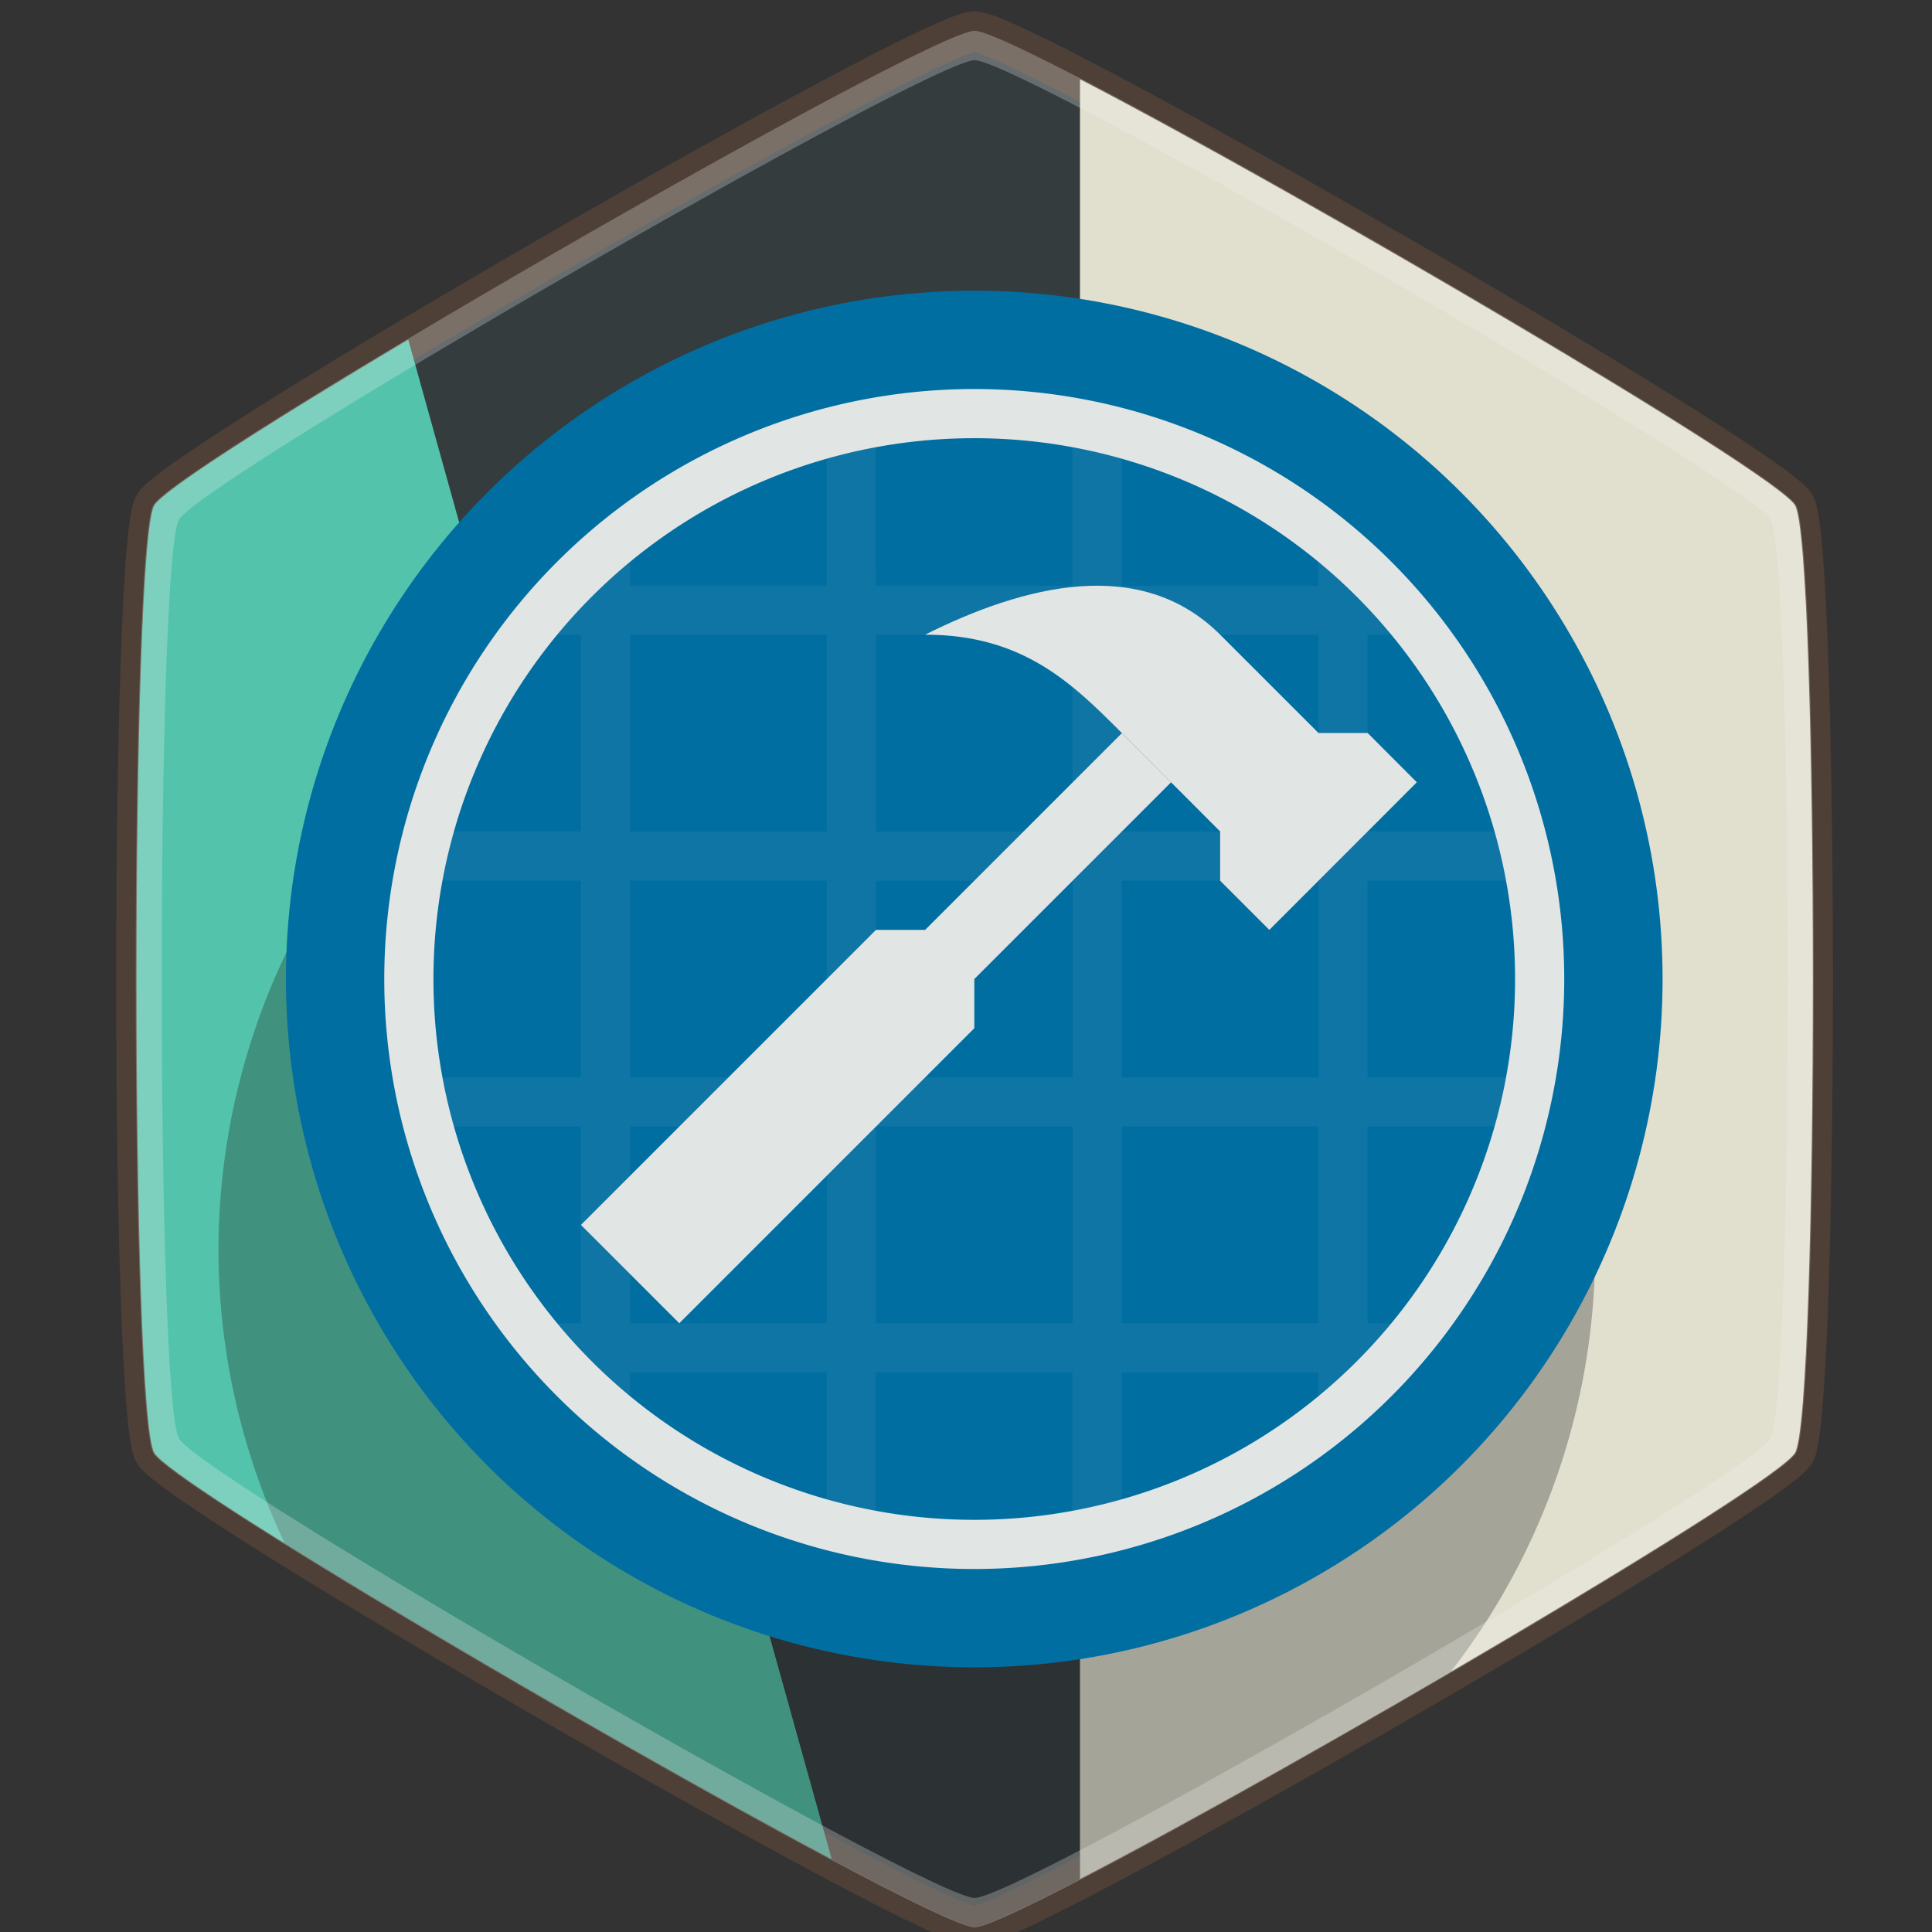 <?xml version="1.0" encoding="UTF-8" standalone="no"?>
<!-- Created with Inkscape (http://www.inkscape.org/) -->

<svg
   xmlns:dc="http://purl.org/dc/elements/1.1/"
   xmlns:cc="http://creativecommons.org/ns#"
   xmlns:rdf="http://www.w3.org/1999/02/22-rdf-syntax-ns#"
   xmlns:svg="http://www.w3.org/2000/svg"
   xmlns="http://www.w3.org/2000/svg"
   xmlns:xlink="http://www.w3.org/1999/xlink"
   xmlns:sodipodi="http://sodipodi.sourceforge.net/DTD/sodipodi-0.dtd"
   xmlns:inkscape="http://www.inkscape.org/namespaces/inkscape"
   width="32"
   version="1.1"
   height="32"
   viewBox="0 0 32 32"
   id="svg30"
   sodipodi:docname="applications-development.svg"
   inkscape:version="0.92.2 (unknown)">
  <rect x="0" y="0" width="32" height="32" fill="#333333" stroke="none"/>
  <sodipodi:namedview
     pagecolor="#ffffff"
     bordercolor="#666666"
     borderopacity="1"
     objecttolerance="10"
     gridtolerance="10"
     guidetolerance="10"
     inkscape:pageopacity="0"
     inkscape:pageshadow="2"
     inkscape:window-width="1868"
     inkscape:window-height="1050"
     id="namedview32"
     showgrid="false"
     inkscape:zoom="10.429825"
     inkscape:cx="-0.86095586"
     inkscape:cy="10.229281"
     inkscape:window-x="52"
     inkscape:window-y="0"
     inkscape:window-maximized="1"
     inkscape:current-layer="layer1" />
  <defs
     id="defs5455">
    <linearGradient
       id="linearGradient4256">
      <stop
         style="stop-color:#8cbdf8"
         id="stop4258" />
      <stop
         offset="1"
         style="stop-color:#d5e8ff"
         id="stop4260" />
    </linearGradient>
    <linearGradient
       id="linearGradient4232">
      <stop
         style="stop-color:#3889e9"
         id="stop4234-0" />
      <stop
         offset="1"
         style="stop-color:#5ea5fb"
         id="stop4236" />
    </linearGradient>
    <linearGradient
       inkscape:collect="always"
       xlink:href="#linearGradient4232"
       id="linearGradient3426"
       y1="545.798"
       y2="517.798"
       x2="0"
       gradientUnits="userSpaceOnUse" />
  </defs>
  <g
     inkscape:label="Capa 1"
     inkscape:groupmode="layer"
     id="layer1"
     transform="matrix(1 0 0 1 -384.571 -515.798)">
    <ellipse
       cx="400.571"
       cy="531.798"
       style="fill:url(#linearGradient3426);stroke-width:4"
       id="ellipse4233" />
    <g
       id="g873"
       transform="matrix(0.265,0,0,0.265,309.655,393.891)">
      <path
         inkscape:transform-center-x="-9.2692787e-05"
         sodipodi:type="star"
         style="opacity:1;fill:#343c3e;fill-opacity:1;stroke:#4e4036;stroke-width:0.708;stroke-linecap:round;stroke-linejoin:bevel;stroke-miterlimit:4;stroke-dasharray:none;stroke-dashoffset:0;stroke-opacity:1;paint-order:stroke markers fill"
         id="path2749"
         sodipodi:sides="6"
         sodipodi:cx="-159.88393"
         sodipodi:cy="88.735123"
         sodipodi:r1="16.576097"
         sodipodi:r2="14.355322"
         sodipodi:arg1="1.0471976"
         sodipodi:arg2="1.5707963"
         inkscape:flatsided="true"
         inkscape:rounded="0.05"
         inkscape:randomized="0"
         d="m -151.596,103.09 c -0.718,0.414 -15.858,0.414 -16.576,0 -0.718,-0.414 -8.288,-13.527 -8.288,-14.355 0,-0.829 7.57,-13.941 8.288,-14.355 0.718,-0.414 15.858,-0.414 16.576,10e-7 0.718,0.414 8.288,13.527 8.288,14.355 0,0.829 -7.57,13.941 -8.288,14.355 z"
         transform="matrix(0,3.572,-3.572,0,660.574,1092.31)"
         inkscape:transform-center-y="8.6501096e-06" />
      <path
         inkscape:connector-curvature="0"
         id="rect2779"
         d="m 308.219,481.257 c -8.499,5.07 -15.323,9.408 -15.873,10.361 -1.48,2.564 -1.48,56.643 0,59.207 1.113,1.928 27.878,17.699 42.34,25.4 z"
         style="opacity:1;fill:#53c4ab;fill-opacity:1;stroke:none;stroke-width:8.235;stroke-linecap:round;stroke-linejoin:miter;stroke-miterlimit:4;stroke-dasharray:none;stroke-dashoffset:0;stroke-opacity:1;paint-order:markers stroke fill" />
      <path
         inkscape:connector-curvature="0"
         id="rect2781"
         d="m 350.202,464.983 v 112.477 c 13.646,-7.072 43.516,-24.594 44.695,-26.635 1.48,-2.564 1.48,-56.643 0,-59.207 -1.178,-2.041 -31.049,-19.563 -44.695,-26.635 z"
         style="opacity:1;fill:#e1dfce;fill-opacity:1;stroke:none;stroke-width:8.235;stroke-linecap:round;stroke-linejoin:miter;stroke-miterlimit:4;stroke-dasharray:none;stroke-dashoffset:0;stroke-opacity:1;paint-order:markers stroke fill" />
      <path
         id="circle2801"
         d="m 339.379,495.171 a 43.022,43.022 0 0 0 -43.023,43.021 43.022,43.022 0 0 0 4.143,18.297 c 13.914,8.679 40.899,23.939 43.123,23.939 1.628,0 16.452,-8.154 29.775,-15.939 a 43.022,43.022 0 0 0 9.004,-26.297 43.022,43.022 0 0 0 -43.022,-43.021 z"
         style="opacity:0.3;fill:#1a1a1a;fill-opacity:1;stroke-width:12.292"
         inkscape:connector-curvature="0" />
      <g
         transform="matrix(3.165,0,0,3.165,5865.558,1455.642)"
         id="g2793">
        <circle
           cx="-1744.696"
           cy="-295.237"
           style="fill:#016ea1;fill-opacity:1;stroke-width:3.884"
           id="path3377-5"
           r="13.593" />
        <path
           inkscape:connector-curvature="0"
           style="color:#000000;opacity:1;color-interpolation:sRGB;color-interpolation-filters:linearRGB;fill:#e1e5e4;fill-opacity:0.059;stroke-width:0.971;stroke-opacity:0.314;color-rendering:auto;image-rendering:auto;shape-rendering:auto;text-rendering:auto"
           id="rect4160-4"
           d="m -1746.638,-306.723 a 11.651,11.651 0 0 0 -0.971,0.214 v 3.504 h -3.884 v -1.678 a 11.651,11.651 0 0 0 -0.971,0.779 v 0.899 h -0.901 a 11.651,11.651 0 0 0 -0.783,0.971 h 1.684 v 3.884 h -3.501 a 11.651,11.651 0 0 0 -0.207,0.971 h 3.707 v 3.884 h -3.719 a 11.651,11.651 0 0 0 0.214,0.971 h 3.504 v 3.884 h -1.678 a 11.651,11.651 0 0 0 0.779,0.971 h 0.899 v 0.901 a 11.651,11.651 0 0 0 0.971,0.783 v -1.684 h 3.884 v 3.499 a 11.651,11.651 0 0 0 0.971,0.209 v -3.707 h 3.884 v 3.719 a 11.651,11.651 0 0 0 0.971,-0.214 v -3.504 h 3.884 v 1.678 a 11.651,11.651 0 0 0 0.971,-0.779 v -0.899 h 0.901 a 11.651,11.651 0 0 0 0.783,-0.971 h -1.684 v -3.884 h 3.499 a 11.651,11.651 0 0 0 0.209,-0.971 h -3.707 v -3.884 h 3.719 a 11.651,11.651 0 0 0 -0.214,-0.971 h -3.505 v -3.884 h 1.678 a 11.651,11.651 0 0 0 -0.779,-0.971 h -0.899 v -0.901 a 11.651,11.651 0 0 0 -0.971,-0.783 v 1.684 h -3.884 v -3.501 a 11.651,11.651 0 0 0 -0.971,-0.207 v 3.707 h -3.884 z m -4.855,4.69 h 3.884 v 3.884 h -3.884 z m 4.855,0 h 3.884 v 3.884 h -3.884 z m 4.855,0 h 3.884 v 3.884 h -3.884 z m -9.709,4.855 h 3.884 v 3.884 h -3.884 z m 4.855,0 h 3.884 v 3.884 h -3.884 z m 4.855,0 h 3.884 v 3.884 h -3.884 z m -9.709,4.855 h 3.884 v 3.884 h -3.884 z m 4.855,0 h 3.884 v 3.884 h -3.884 z m 4.855,0 h 3.884 v 3.884 h -3.884 z" />
        <path
           inkscape:connector-curvature="0"
           style="opacity:1;fill:#e1e5e4;fill-opacity:1;stroke-width:3.329"
           id="circle4238-6"
           d="m -1744.696,-306.888 a 11.651,11.651 0 0 0 -11.651,11.651 11.651,11.651 0 0 0 11.651,11.651 11.651,11.651 0 0 0 11.651,-11.651 11.651,11.651 0 0 0 -11.651,-11.651 z m 0,0.971 a 10.68,10.68 0 0 1 10.68,10.68 10.68,10.68 0 0 1 -10.68,10.68 10.68,10.68 0 0 1 -10.68,-10.68 10.68,10.68 0 0 1 10.68,-10.68 z" />
        <path
           inkscape:connector-curvature="0"
           style="fill:#e1e5e4;fill-opacity:1;fill-rule:evenodd;stroke-width:0.971"
           id="path4247-3"
           d="m -1742.615,-302.991 c -1.017,0.075 -2.08,0.468 -3.051,0.954 1.942,0 2.913,0.97 3.884,1.942 l 1.942,1.944 v 0.973 l 0.971,0.971 2.913,-2.915 -0.971,-0.973 h -0.971 l -1.942,-1.942 c -0.787,-0.785 -1.757,-1.029 -2.774,-0.954 z m 0.833,2.9 -3.884,3.884 h -0.971 l -5.826,5.826 1.942,1.942 5.826,-5.826 v -0.971 l 3.884,-3.884 z" />
      </g>
      <path
         inkscape:connector-curvature="0"
         style="opacity:0.271;fill:#f2f2f2;fill-opacity:1;stroke:none;stroke-width:2.531;stroke-linecap:round;stroke-linejoin:bevel;stroke-miterlimit:4;stroke-dasharray:none;stroke-dashoffset:0;stroke-opacity:1;paint-order:stroke markers fill"
         d="m 343.622,461.952 c -2.963,0 -49.846,27.069 -51.329,29.635 -1.481,2.566 -1.481,56.702 0,59.269 1.482,2.566 48.365,29.635 51.329,29.635 2.964,0 49.846,-27.069 51.328,-29.635 1.482,-2.566 1.482,-56.702 0,-59.269 -1.482,-2.566 -48.364,-29.635 -51.328,-29.635 z m 0,1.839 c 2.872,0 48.3,26.228 49.736,28.715 1.436,2.487 1.436,54.944 0,57.431 -1.436,2.487 -46.864,28.715 -49.736,28.715 -2.872,0 -48.3,-26.228 -49.736,-28.715 -1.436,-2.487 -1.436,-54.944 0,-57.431 1.435,-2.487 46.864,-28.715 49.736,-28.715 z"
         id="path2755" />
    </g>
  </g>
</svg>
